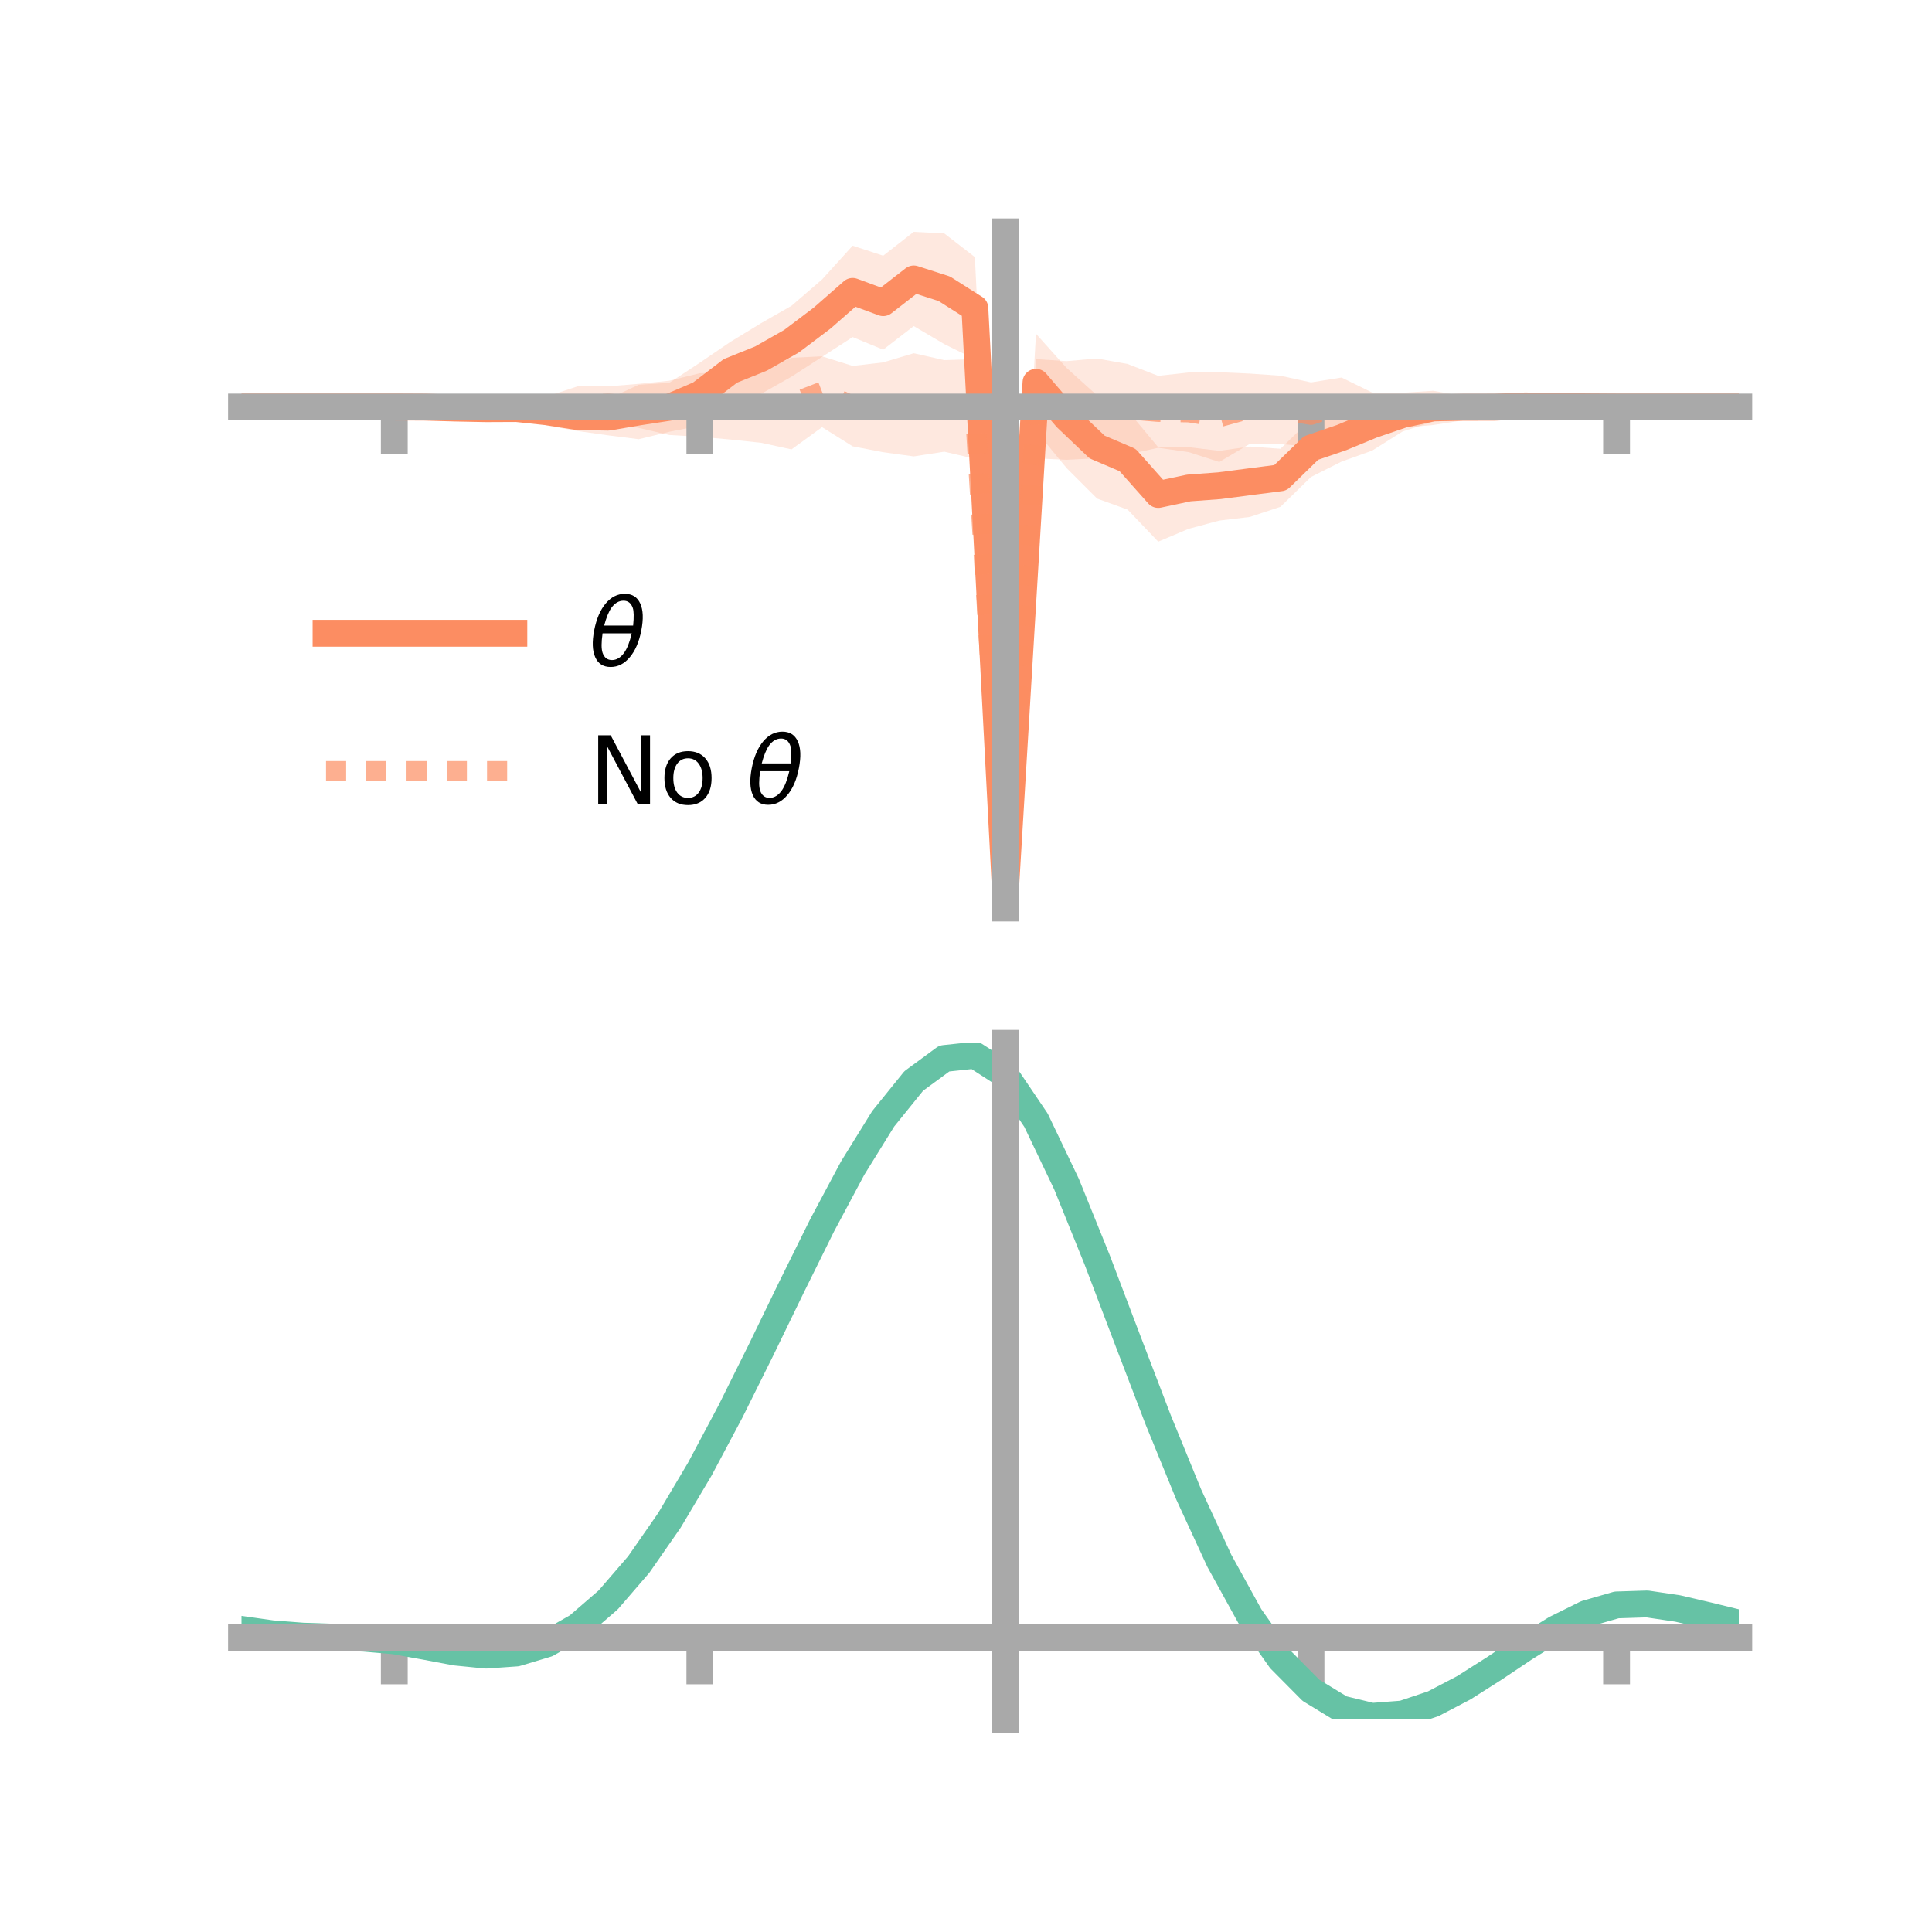 <?xml version="1.0" encoding="utf-8" standalone="no"?>
<!DOCTYPE svg PUBLIC "-//W3C//DTD SVG 1.1//EN"
  "http://www.w3.org/Graphics/SVG/1.1/DTD/svg11.dtd">
<!-- Created with matplotlib (https://matplotlib.org/) -->
<svg height="144pt" version="1.1" viewBox="0 0 144 144" width="144pt" xmlns="http://www.w3.org/2000/svg" xmlns:xlink="http://www.w3.org/1999/xlink">
 <defs>
  <style type="text/css">*{stroke-linecap:butt;stroke-linejoin:round;}</style>
 </defs>
 <g id="figure_1">
  <g id="patch_1">
   <path d="M 0 144 
L 144 144 
L 144 0 
L 0 0 
z
" style="fill:none;"/>
  </g>
  <g id="axes_1">
   <g id="patch_2">
    <path d="M 18 67.68 
L 129.6 67.68 
L 129.6 17.28 
L 18 17.28 
z
" style="fill:none;"/>
   </g>
   <g id="PolyCollection_1">
    <path clip-path="url(#peca208a208)" d="M 18 30.336 
L 18 30.336 
L 20.278 30.336 
L 22.555 30.336 
L 24.833 30.336 
L 27.11 30.336 
L 29.388 30.336 
L 31.665 30.253 
L 33.943 30.189 
L 36.22 30.076 
L 38.498 29.795 
L 40.776 29.664 
L 43.053 29.984 
L 45.331 29.739 
L 47.608 28.678 
L 49.886 28.535 
L 52.163 27.033 
L 54.441 25.481 
L 56.718 24.092 
L 58.996 22.791 
L 61.273 20.828 
L 63.551 18.314 
L 65.829 19.059 
L 68.106 17.28 
L 70.384 17.4 
L 72.661 19.163 
L 74.939 65.098 
L 77.216 24.876 
L 79.494 27.42 
L 81.771 29.476 
L 84.049 30.598 
L 86.327 33.338 
L 88.604 33.332 
L 90.882 33.604 
L 93.159 33.284 
L 95.437 33.45 
L 97.714 31.238 
L 99.992 30.827 
L 102.269 29.764 
L 104.547 29.636 
L 106.824 29.377 
L 109.102 29.396 
L 111.38 29.718 
L 113.657 29.891 
L 115.935 30.066 
L 118.212 30.236 
L 120.49 30.336 
L 122.767 30.336 
L 125.045 30.336 
L 127.322 30.336 
L 129.6 30.336 
L 129.6 30.336 
L 129.6 30.336 
L 127.322 30.336 
L 125.045 30.336 
L 122.767 30.336 
L 120.49 30.336 
L 118.212 30.407 
L 115.935 30.489 
L 113.657 30.622 
L 111.38 30.99 
L 109.102 31.318 
L 106.824 31.426 
L 104.547 32.157 
L 102.269 33.587 
L 99.992 34.406 
L 97.714 35.551 
L 95.437 37.775 
L 93.159 38.529 
L 90.882 38.802 
L 88.604 39.41 
L 86.327 40.372 
L 84.049 37.985 
L 81.771 37.161 
L 79.494 34.881 
L 77.216 32.114 
L 74.939 67.68 
L 72.661 26.774 
L 70.384 25.649 
L 68.106 24.304 
L 65.829 26.062 
L 63.551 25.124 
L 61.273 26.598 
L 58.996 28.073 
L 56.718 29.361 
L 54.441 29.808 
L 52.163 31.734 
L 49.886 32.182 
L 47.608 32.736 
L 45.331 32.449 
L 43.053 32.126 
L 40.776 31.723 
L 38.498 31.106 
L 36.22 30.845 
L 33.943 30.64 
L 31.665 30.444 
L 29.388 30.336 
L 27.11 30.336 
L 24.833 30.336 
L 22.555 30.336 
L 20.278 30.336 
L 18 30.336 
z
" style="fill:#fc8d62;fill-opacity:0.2;"/>
   </g>
   <g id="PolyCollection_2">
    <path clip-path="url(#peca208a208)" d="M 18 30.336 
L 18 30.336 
L 20.278 30.336 
L 22.555 30.336 
L 24.833 30.336 
L 27.11 30.336 
L 29.388 30.336 
L 31.665 30.239 
L 33.943 30.02 
L 36.22 29.723 
L 38.498 29.533 
L 40.776 29.55 
L 43.053 28.794 
L 45.331 28.796 
L 47.608 28.61 
L 49.886 28.376 
L 52.163 27.816 
L 54.441 27.756 
L 56.718 27.704 
L 58.996 26.667 
L 61.273 26.558 
L 63.551 27.274 
L 65.829 27.01 
L 68.106 26.328 
L 70.384 26.842 
L 72.661 26.769 
L 74.939 66.685 
L 77.216 26.763 
L 79.494 26.917 
L 81.771 26.721 
L 84.049 27.13 
L 86.327 28.014 
L 88.604 27.762 
L 90.882 27.74 
L 93.159 27.844 
L 95.437 28.003 
L 97.714 28.504 
L 99.992 28.139 
L 102.269 29.258 
L 104.547 29.278 
L 106.824 29.126 
L 109.102 29.535 
L 111.38 29.706 
L 113.657 29.971 
L 115.935 30.076 
L 118.212 30.273 
L 120.49 30.336 
L 122.767 30.336 
L 125.045 30.336 
L 127.322 30.336 
L 129.6 30.336 
L 129.6 30.336 
L 129.6 30.336 
L 127.322 30.336 
L 125.045 30.336 
L 122.767 30.336 
L 120.49 30.336 
L 118.212 30.435 
L 115.935 30.552 
L 113.657 30.873 
L 111.38 31.097 
L 109.102 31.321 
L 106.824 31.678 
L 104.547 31.88 
L 102.269 32.53 
L 99.992 32.178 
L 97.714 33.328 
L 95.437 33.084 
L 93.159 33.08 
L 90.882 34.433 
L 88.604 33.699 
L 86.327 33.376 
L 84.049 33.878 
L 81.771 34.155 
L 79.494 34.271 
L 77.216 34.161 
L 74.939 69.161 
L 72.661 34.194 
L 70.384 33.667 
L 68.106 34.018 
L 65.829 33.705 
L 63.551 33.267 
L 61.273 31.838 
L 58.996 33.495 
L 56.718 33.001 
L 54.441 32.761 
L 52.163 32.554 
L 49.886 32.422 
L 47.608 31.895 
L 45.331 31.387 
L 43.053 31.638 
L 40.776 31.355 
L 38.498 30.948 
L 36.22 30.759 
L 33.943 30.58 
L 31.665 30.427 
L 29.388 30.336 
L 27.11 30.336 
L 24.833 30.336 
L 22.555 30.336 
L 20.278 30.336 
L 18 30.336 
z
" style="fill:#fc8d62;fill-opacity:0.2;"/>
   </g>
   <g id="matplotlib.axis_1">
    <g id="xtick_1">
     <g id="line2d_1">
      <defs>
       <path d="M 0 0 
L 0 3.5 
" id="m28916bc687" style="stroke:#a9a9a9;stroke-width:2;"/>
      </defs>
      <g>
       <use style="fill:#a9a9a9;stroke:#a9a9a9;stroke-width:2;" x="29.388" xlink:href="#m28916bc687" y="30.336"/>
      </g>
     </g>
    </g>
    <g id="xtick_2">
     <g id="line2d_2">
      <g>
       <use style="fill:#a9a9a9;stroke:#a9a9a9;stroke-width:2;" x="52.163" xlink:href="#m28916bc687" y="30.336"/>
      </g>
     </g>
    </g>
    <g id="xtick_3">
     <g id="line2d_3">
      <g>
       <use style="fill:#a9a9a9;stroke:#a9a9a9;stroke-width:2;" x="74.939" xlink:href="#m28916bc687" y="30.336"/>
      </g>
     </g>
    </g>
    <g id="xtick_4">
     <g id="line2d_4">
      <g>
       <use style="fill:#a9a9a9;stroke:#a9a9a9;stroke-width:2;" x="97.714" xlink:href="#m28916bc687" y="30.336"/>
      </g>
     </g>
    </g>
    <g id="xtick_5">
     <g id="line2d_5">
      <g>
       <use style="fill:#a9a9a9;stroke:#a9a9a9;stroke-width:2;" x="120.49" xlink:href="#m28916bc687" y="30.336"/>
      </g>
     </g>
    </g>
   </g>
   <g id="matplotlib.axis_2"/>
   <g id="line2d_6">
    <path clip-path="url(#peca208a208)" d="M 18 30.336 
L 20.278 30.336 
L 22.555 30.336 
L 24.833 30.336 
L 27.11 30.336 
L 29.388 30.336 
L 31.665 30.348 
L 33.943 30.415 
L 36.22 30.461 
L 38.498 30.451 
L 40.776 30.694 
L 43.053 31.055 
L 45.331 31.094 
L 47.608 30.707 
L 49.886 30.358 
L 52.163 29.383 
L 54.441 27.644 
L 56.718 26.726 
L 58.996 25.432 
L 61.273 23.713 
L 63.551 21.719 
L 65.829 22.56 
L 68.106 20.792 
L 70.384 21.524 
L 72.661 22.969 
L 74.939 66.389 
L 77.216 28.495 
L 79.494 31.151 
L 81.771 33.318 
L 84.049 34.291 
L 86.327 36.855 
L 88.604 36.371 
L 90.882 36.203 
L 93.159 35.906 
L 95.437 35.612 
L 97.714 33.395 
L 99.992 32.616 
L 102.269 31.675 
L 104.547 30.896 
L 106.824 30.402 
L 109.102 30.357 
L 111.38 30.354 
L 113.657 30.257 
L 115.935 30.278 
L 118.212 30.322 
L 120.49 30.336 
L 122.767 30.336 
L 125.045 30.336 
L 127.322 30.336 
L 129.6 30.336 
" style="fill:none;stroke:#fc8d62;stroke-linecap:square;stroke-width:2;"/>
   </g>
   <g id="line2d_7">
    <path clip-path="url(#peca208a208)" d="M 18 30.336 
L 20.278 30.336 
L 22.555 30.336 
L 24.833 30.336 
L 27.11 30.336 
L 29.388 30.336 
L 31.665 30.333 
L 33.943 30.3 
L 36.22 30.241 
L 38.498 30.24 
L 40.776 30.452 
L 43.053 30.216 
L 45.331 30.092 
L 47.608 30.252 
L 49.886 30.399 
L 52.163 30.185 
L 54.441 30.259 
L 56.718 30.352 
L 58.996 30.081 
L 61.273 29.198 
L 63.551 30.271 
L 65.829 30.357 
L 68.106 30.173 
L 70.384 30.254 
L 72.661 30.481 
L 74.939 67.923 
L 77.216 30.462 
L 79.494 30.594 
L 81.771 30.438 
L 84.049 30.504 
L 86.327 30.695 
L 88.604 30.731 
L 90.882 31.087 
L 93.159 30.462 
L 95.437 30.544 
L 97.714 30.916 
L 99.992 30.158 
L 102.269 30.894 
L 104.547 30.579 
L 106.824 30.402 
L 109.102 30.428 
L 111.38 30.402 
L 113.657 30.422 
L 115.935 30.314 
L 118.212 30.354 
L 120.49 30.336 
L 122.767 30.336 
L 125.045 30.336 
L 127.322 30.336 
L 129.6 30.336 
" style="fill:none;stroke:#fc8d62;stroke-dasharray:1.5,1.5;stroke-dashoffset:0;stroke-opacity:0.7;stroke-width:1.5;"/>
   </g>
   <g id="patch_3">
    <path d="M 74.939 67.68 
L 74.939 17.28 
" style="fill:none;stroke:#a9a9a9;stroke-linecap:square;stroke-linejoin:miter;stroke-width:2;"/>
   </g>
   <g id="patch_4">
    <path d="M 129.6 67.68 
L 129.6 17.28 
" style="fill:none;"/>
   </g>
   <g id="patch_5">
    <path d="M 18 30.336 
L 129.6 30.336 
" style="fill:none;stroke:#a9a9a9;stroke-linecap:square;stroke-linejoin:miter;stroke-width:2;"/>
   </g>
   <g id="patch_6">
    <path d="M 18 17.28 
L 129.6 17.28 
" style="fill:none;"/>
   </g>
   <g id="legend_1">
    <g id="line2d_8">
     <path d="M 24.3 47.2 
L 38.3 47.2 
" style="fill:none;stroke:#fc8d62;stroke-linecap:square;stroke-width:2;"/>
    </g>
    <g id="line2d_9"/>
    <g id="text_1">
     <!-- $\theta$ -->
     <g transform="translate(43.9 49.65)scale(0.07 -0.07)">
      <defs>
       <path d="M 45.516 34.672 
L 14.453 34.672 
Q 12.359 20.062 14.5 13.875 
Q 17.188 6.25 24.469 6.25 
Q 31.781 6.25 37.359 13.922 
Q 42.234 20.656 45.516 34.672 
z
M 47.016 42.969 
Q 48.344 56.844 46.625 61.719 
Q 43.953 69.438 36.766 69.438 
Q 29.297 69.438 23.828 61.812 
Q 19.531 55.672 16.156 42.969 
z
M 38.188 76.766 
Q 49.906 76.766 54.594 66.406 
Q 59.281 56.109 55.719 37.844 
Q 52.203 19.625 43.453 9.281 
Q 34.766 -1.125 23.047 -1.125 
Q 11.281 -1.125 6.641 9.281 
Q 2 19.625 5.516 37.844 
Q 9.078 56.109 17.719 66.406 
Q 26.422 76.766 38.188 76.766 
z
" id="DejaVuSans-Oblique-952"/>
      </defs>
      <use transform="translate(0 0.234)" xlink:href="#DejaVuSans-Oblique-952"/>
     </g>
    </g>
    <g id="line2d_10">
     <path d="M 24.3 57.474 
L 38.3 57.474 
" style="fill:none;stroke:#fc8d62;stroke-dasharray:1.5,1.5;stroke-dashoffset:0;stroke-opacity:0.7;stroke-width:1.5;"/>
    </g>
    <g id="line2d_11"/>
    <g id="text_2">
     <!-- No $\theta$ -->
     <g transform="translate(43.9 59.924)scale(0.07 -0.07)">
      <defs>
       <path d="M 9.812 72.906 
L 23.094 72.906 
L 55.422 11.922 
L 55.422 72.906 
L 64.984 72.906 
L 64.984 0 
L 51.703 0 
L 19.391 60.984 
L 19.391 0 
L 9.812 0 
z
" id="DejaVuSans-78"/>
       <path d="M 30.609 48.391 
Q 23.391 48.391 19.188 42.75 
Q 14.984 37.109 14.984 27.297 
Q 14.984 17.484 19.156 11.844 
Q 23.344 6.203 30.609 6.203 
Q 37.797 6.203 41.984 11.859 
Q 46.188 17.531 46.188 27.297 
Q 46.188 37.016 41.984 42.703 
Q 37.797 48.391 30.609 48.391 
z
M 30.609 56 
Q 42.328 56 49.016 48.375 
Q 55.719 40.766 55.719 27.297 
Q 55.719 13.875 49.016 6.219 
Q 42.328 -1.422 30.609 -1.422 
Q 18.844 -1.422 12.172 6.219 
Q 5.516 13.875 5.516 27.297 
Q 5.516 40.766 12.172 48.375 
Q 18.844 56 30.609 56 
z
" id="DejaVuSans-111"/>
       <path id="DejaVuSans-32"/>
      </defs>
      <use transform="translate(0 0.234)" xlink:href="#DejaVuSans-78"/>
      <use transform="translate(74.805 0.234)" xlink:href="#DejaVuSans-111"/>
      <use transform="translate(135.986 0.234)" xlink:href="#DejaVuSans-32"/>
      <use transform="translate(167.773 0.234)" xlink:href="#DejaVuSans-Oblique-952"/>
     </g>
    </g>
   </g>
  </g>
  <g id="axes_2">
   <g id="patch_7">
    <path d="M 18 128.16 
L 129.6 128.16 
L 129.6 77.76 
L 18 77.76 
z
" style="fill:none;"/>
   </g>
   <g id="PolyCollection_3">
    <path clip-path="url(#p87a9848ab1)" d="M 18 121.492 
L 18 121.403 
L 20.278 121.734 
L 22.555 121.912 
L 24.833 121.988 
L 27.11 122.06 
L 29.388 122.262 
L 31.665 122.671 
L 33.943 123.095 
L 36.22 123.312 
L 38.498 123.146 
L 40.776 122.456 
L 43.053 121.14 
L 45.331 119.136 
L 47.608 116.438 
L 49.886 113.087 
L 52.163 109.164 
L 54.441 104.787 
L 56.718 100.111 
L 58.996 95.323 
L 61.273 90.637 
L 63.551 86.295 
L 65.829 82.557 
L 68.106 79.697 
L 70.384 78.001 
L 72.661 77.76 
L 74.939 79.254 
L 77.216 82.665 
L 79.494 87.495 
L 81.771 93.198 
L 84.049 99.277 
L 86.327 105.309 
L 88.604 110.957 
L 90.882 115.964 
L 93.159 120.153 
L 95.437 123.422 
L 97.714 125.74 
L 99.992 127.137 
L 102.269 127.693 
L 104.547 127.526 
L 106.824 126.778 
L 109.102 125.609 
L 111.38 124.189 
L 113.657 122.693 
L 115.935 121.298 
L 118.212 120.181 
L 120.49 119.528 
L 122.767 119.459 
L 125.045 119.805 
L 127.322 120.35 
L 129.6 120.921 
L 129.6 121.034 
L 129.6 121.034 
L 127.322 120.489 
L 125.045 119.969 
L 122.767 119.639 
L 120.49 119.715 
L 118.212 120.378 
L 115.935 121.523 
L 113.657 122.965 
L 111.38 124.517 
L 109.102 125.99 
L 106.824 127.201 
L 104.547 127.977 
L 102.269 128.16 
L 99.992 127.614 
L 97.714 126.236 
L 95.437 123.962 
L 93.159 120.773 
L 90.882 116.702 
L 88.604 111.841 
L 86.327 106.357 
L 84.049 100.494 
L 81.771 94.58 
L 79.494 89.025 
L 77.216 84.317 
L 74.939 80.993 
L 72.661 79.545 
L 70.384 79.787 
L 68.106 81.441 
L 65.829 84.219 
L 63.551 87.839 
L 61.273 92.033 
L 58.996 96.547 
L 56.718 101.149 
L 54.441 105.634 
L 52.163 109.824 
L 49.886 113.575 
L 47.608 116.777 
L 45.331 119.361 
L 43.053 121.295 
L 40.776 122.584 
L 38.498 123.265 
L 36.22 123.418 
L 33.943 123.182 
L 31.665 122.744 
L 29.388 122.336 
L 27.11 122.14 
L 24.833 122.067 
L 22.555 121.987 
L 20.278 121.811 
L 18 121.492 
z
" style="fill:#66c2a5;fill-opacity:0.2;"/>
   </g>
   <g id="matplotlib.axis_3">
    <g id="xtick_6">
     <g id="line2d_12">
      <g>
       <use style="fill:#a9a9a9;stroke:#a9a9a9;stroke-width:2;" x="29.388" xlink:href="#m28916bc687" y="122.038"/>
      </g>
     </g>
    </g>
    <g id="xtick_7">
     <g id="line2d_13">
      <g>
       <use style="fill:#a9a9a9;stroke:#a9a9a9;stroke-width:2;" x="52.163" xlink:href="#m28916bc687" y="122.038"/>
      </g>
     </g>
    </g>
    <g id="xtick_8">
     <g id="line2d_14">
      <g>
       <use style="fill:#a9a9a9;stroke:#a9a9a9;stroke-width:2;" x="74.939" xlink:href="#m28916bc687" y="122.038"/>
      </g>
     </g>
    </g>
    <g id="xtick_9">
     <g id="line2d_15">
      <g>
       <use style="fill:#a9a9a9;stroke:#a9a9a9;stroke-width:2;" x="97.714" xlink:href="#m28916bc687" y="122.038"/>
      </g>
     </g>
    </g>
    <g id="xtick_10">
     <g id="line2d_16">
      <g>
       <use style="fill:#a9a9a9;stroke:#a9a9a9;stroke-width:2;" x="120.49" xlink:href="#m28916bc687" y="122.038"/>
      </g>
     </g>
    </g>
   </g>
   <g id="matplotlib.axis_4"/>
   <g id="line2d_17">
    <path clip-path="url(#p87a9848ab1)" d="M 18 121.448 
L 20.278 121.772 
L 22.555 121.949 
L 24.833 122.027 
L 27.11 122.1 
L 29.388 122.299 
L 31.665 122.708 
L 33.943 123.138 
L 36.22 123.365 
L 38.498 123.205 
L 40.776 122.52 
L 43.053 121.218 
L 45.331 119.249 
L 47.608 116.608 
L 49.886 113.331 
L 52.163 109.494 
L 54.441 105.211 
L 56.718 100.63 
L 58.996 95.935 
L 61.273 91.335 
L 63.551 87.067 
L 65.829 83.388 
L 68.106 80.569 
L 70.384 78.894 
L 72.661 78.652 
L 74.939 80.123 
L 77.216 83.491 
L 79.494 88.26 
L 81.771 93.889 
L 84.049 99.885 
L 86.327 105.833 
L 88.604 111.399 
L 90.882 116.333 
L 93.159 120.463 
L 95.437 123.692 
L 97.714 125.988 
L 99.992 127.376 
L 102.269 127.927 
L 104.547 127.752 
L 106.824 126.99 
L 109.102 125.799 
L 111.38 124.353 
L 113.657 122.829 
L 115.935 121.41 
L 118.212 120.279 
L 120.49 119.622 
L 122.767 119.549 
L 125.045 119.887 
L 127.322 120.419 
L 129.6 120.977 
" style="fill:none;stroke:#66c2a5;stroke-linecap:square;stroke-width:2;"/>
   </g>
   <g id="patch_8">
    <path d="M 74.939 128.16 
L 74.939 77.76 
" style="fill:none;stroke:#a9a9a9;stroke-linecap:square;stroke-linejoin:miter;stroke-width:2;"/>
   </g>
   <g id="patch_9">
    <path d="M 129.6 128.16 
L 129.6 77.76 
" style="fill:none;"/>
   </g>
   <g id="patch_10">
    <path d="M 18 122.038 
L 129.6 122.038 
" style="fill:none;stroke:#a9a9a9;stroke-linecap:square;stroke-linejoin:miter;stroke-width:2;"/>
   </g>
   <g id="patch_11">
    <path d="M 18 77.76 
L 129.6 77.76 
" style="fill:none;"/>
   </g>
  </g>
 </g>
 <defs>
  <clipPath id="peca208a208">
   <rect height="50.4" width="111.6" x="18" y="17.28"/>
  </clipPath>
  <clipPath id="p87a9848ab1">
   <rect height="50.4" width="111.6" x="18" y="77.76"/>
  </clipPath>
 </defs>
</svg>
